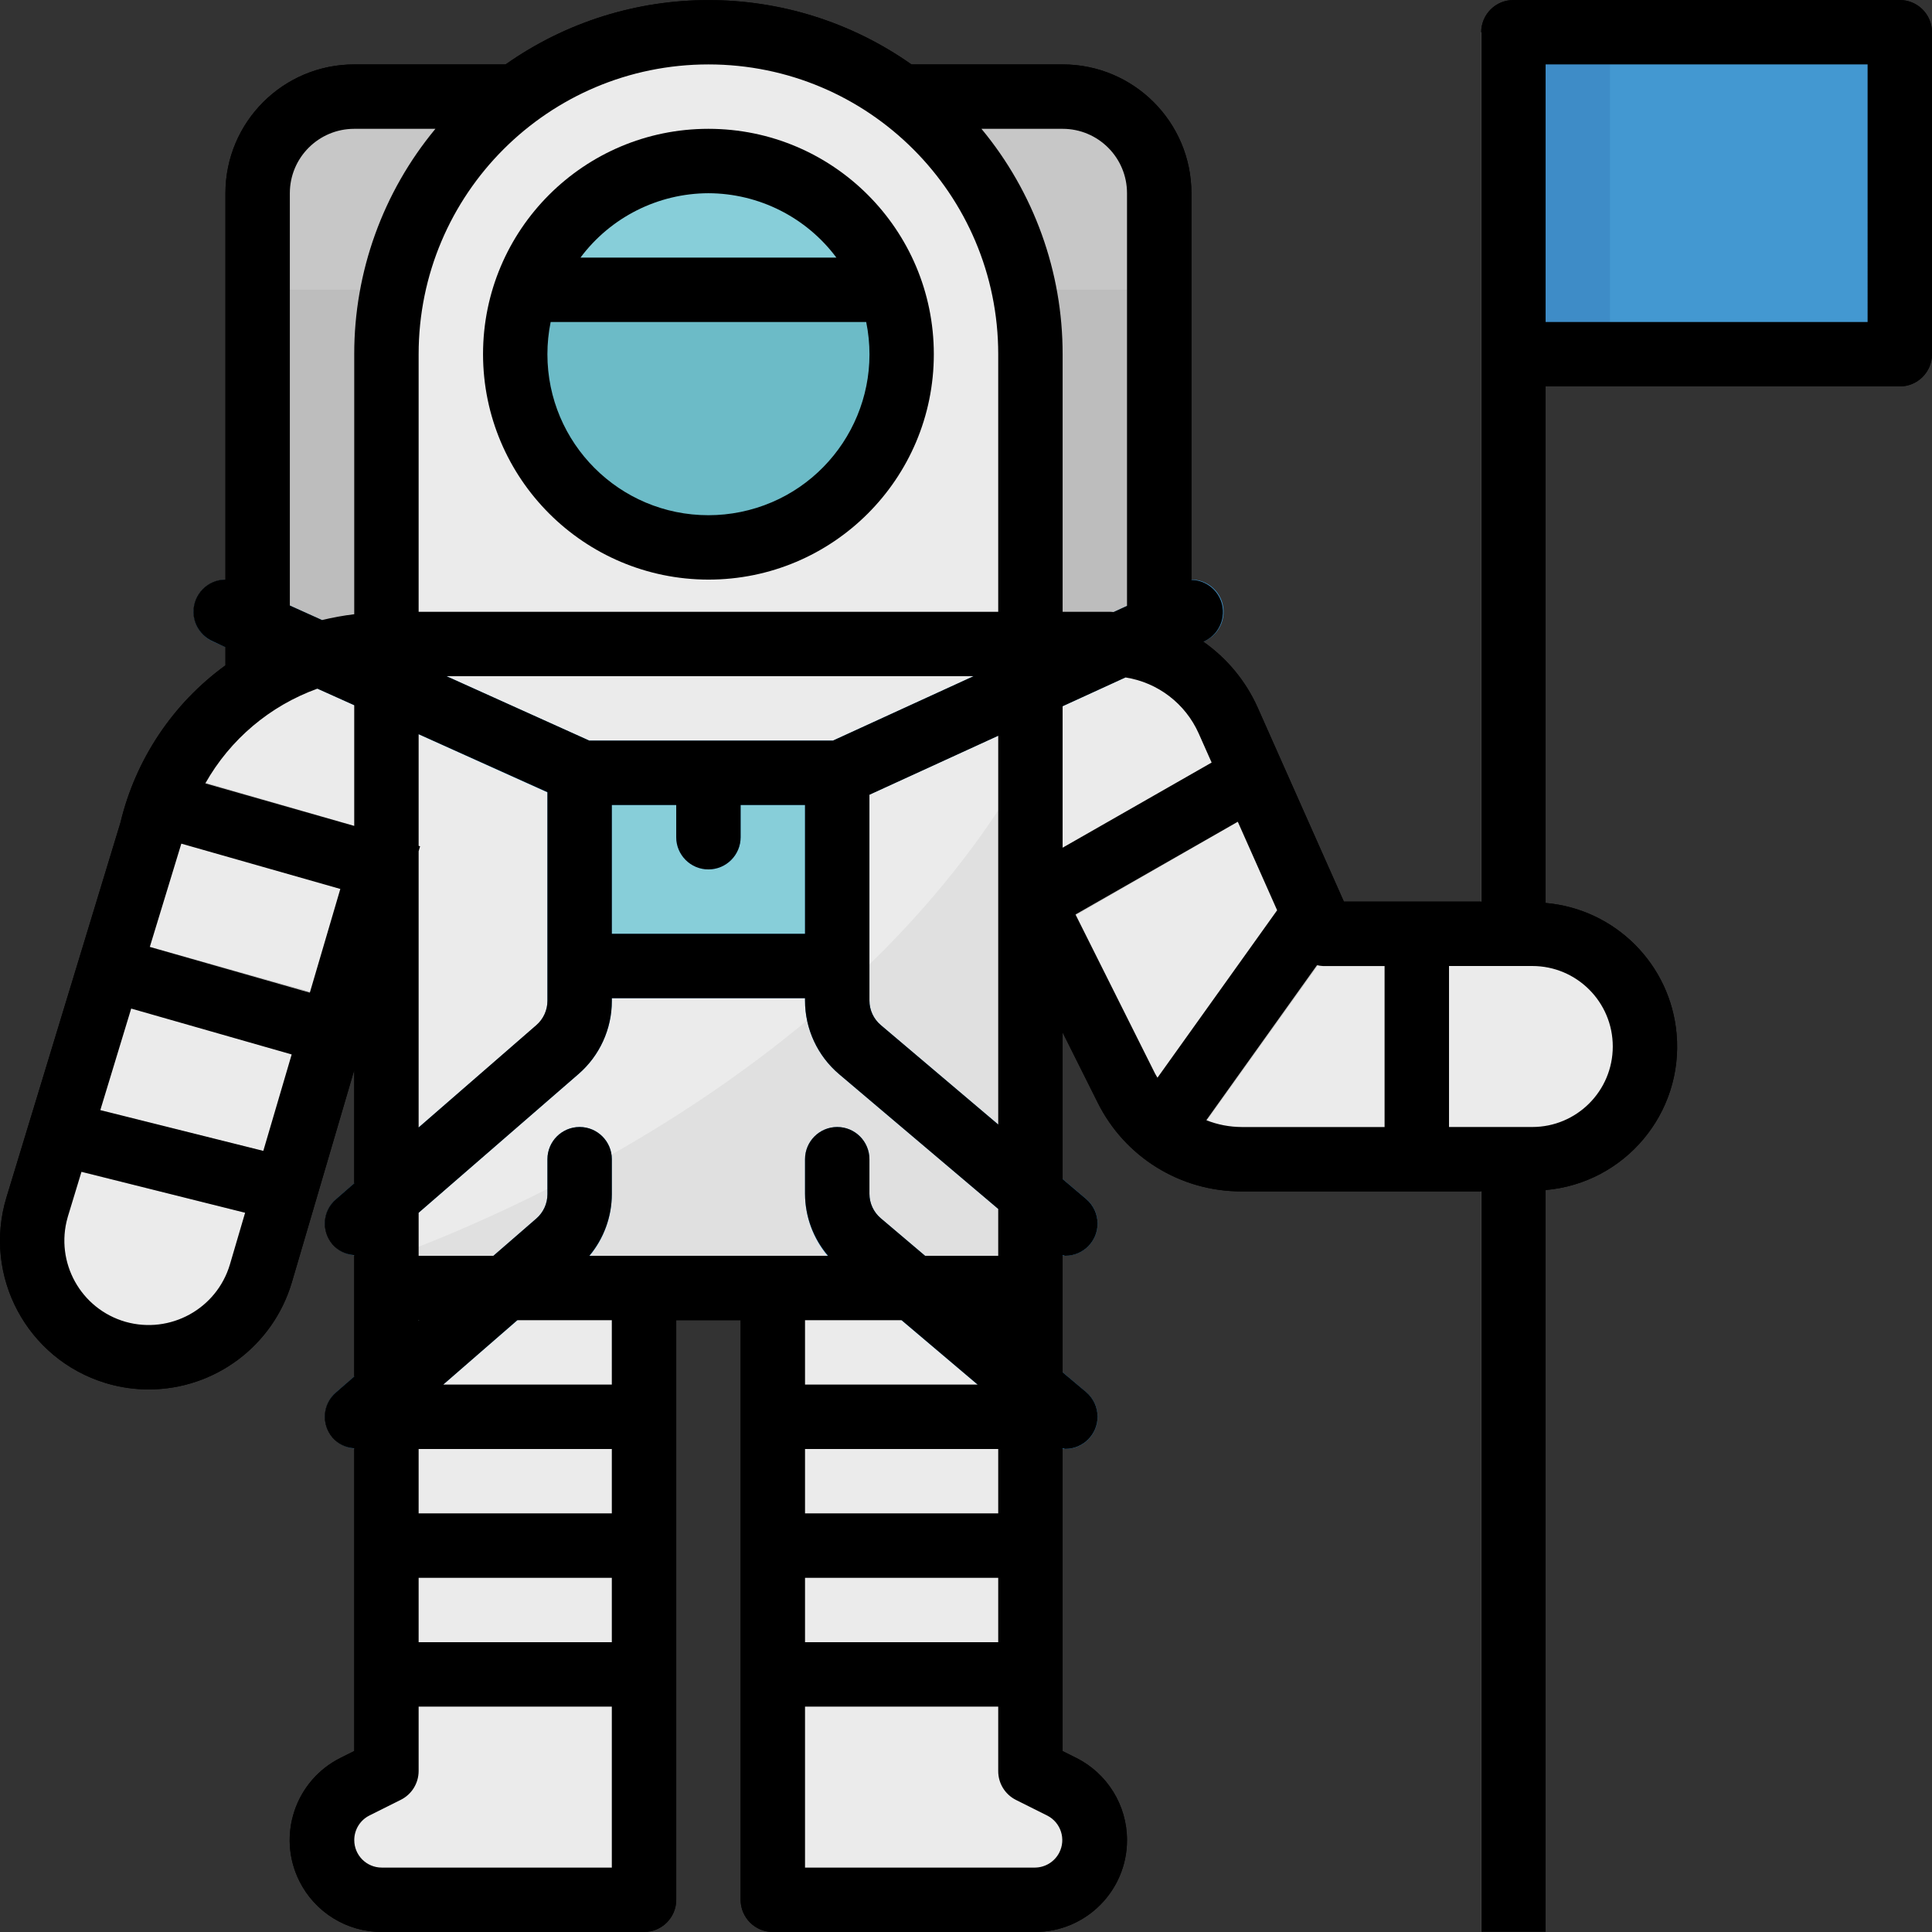 <?xml version="1.0" encoding="iso-8859-1"?>
<!-- Generator: Adobe Illustrator 19.0.0, SVG Export Plug-In . SVG Version: 6.00 Build 0)  -->
<svg version="1.1" id="Capa_1" xmlns="http://www.w3.org/2000/svg" xmlns:xlink="http://www.w3.org/1999/xlink" x="0px" y="0px"
	 viewBox="0 0 512.003 512.003" style="enable-background:new 0 0 512.003 512.003;" xml:space="preserve">
<rect x="0" y="0" width="512.003" height="512.003" fill="#333333" stroke="none"/>
<path id="SVGCleanerId_0" d="M187.742,153.603c32.989,0,59.732-26.743,59.732-59.732s-26.743-59.732-59.732-59.732
	S128.01,60.882,128.01,93.871C128.052,126.843,154.77,153.561,187.742,153.603z M187.742,136.537
	c-23.56,0.009-42.666-19.097-42.674-42.657c0-2.867,0.29-5.734,0.862-8.542h83.625c4.71,23.091-10.18,45.627-33.271,50.337
	C193.476,136.247,190.618,136.537,187.742,136.537z M187.742,51.205c13.354,0.043,25.924,6.357,33.911,17.066h-67.822
	C161.827,57.562,174.388,51.239,187.742,51.205z"/>
<path id="SVGCleanerId_1" d="M28.632,366.711c3.507,0.998,7.134,1.51,10.777,1.51c17.51-0.017,32.921-11.537,37.913-28.313
	l16.554-56.319v30.003l-4.855,4.215c-3.558,3.089-3.934,8.473-0.853,12.032c1.468,1.638,3.516,2.645,5.709,2.79v32.162l-4.855,4.215
	c-3.558,3.089-3.934,8.473-0.853,12.032c1.468,1.638,3.516,2.645,5.709,2.79v80.212l-3.601,1.801
	c-12.04,5.99-16.947,20.616-10.948,32.656c4.122,8.286,12.586,13.517,21.836,13.5h69.511c4.71,0,8.533-3.823,8.533-8.533V349.867
	h17.066v153.597c0,4.71,3.823,8.533,8.533,8.533h69.511c13.448,0,24.354-10.905,24.354-24.354c0-9.224-5.214-17.664-13.465-21.785
	l-3.601-1.8v-80.212c0.239,0.051,0.478,0.094,0.725,0.128c4.71,0,8.533-3.814,8.542-8.525c0-2.509-1.101-4.89-3.021-6.519
	l-6.246-5.265v-30.993c0.239,0.051,0.478,0.094,0.725,0.128c4.71,0,8.533-3.814,8.542-8.525c0-2.509-1.101-4.89-3.021-6.519
	l-6.246-5.291v-38.852l9.267,18.534c7.185,14.498,21.982,23.645,38.16,23.586h63.504v196.263h17.066V315.376
	c21.009-1.835,36.556-20.36,34.713-41.369c-1.613-18.466-16.256-33.1-34.713-34.713V102.404h93.865c4.71,0,8.533-3.823,8.533-8.533
	V8.539c0-4.71-3.823-8.533-8.533-8.533H401.072c-4.71,0-8.533,3.823-8.533,8.533v230.396h-36.394l-22.86-51.455
	c-3.132-6.997-8.098-13.013-14.378-17.408l0.384-0.179c4.241-2.057,6.016-7.159,3.968-11.4c-1.399-2.893-4.301-4.753-7.518-4.813
	V51.205c0-18.85-15.283-34.133-34.133-34.133h-40.063c-32.247-22.732-75.314-22.732-107.561,0H93.877
	c-18.85,0-34.133,15.283-34.133,34.133v102.398c-4.71,0.034-8.499,3.891-8.465,8.601c0.026,3.302,1.954,6.298,4.958,7.68
	l3.507,1.638v4.804c-13.952,10.129-23.816,24.917-27.827,41.693L1.718,317.304c-6.34,20.838,5.41,42.871,26.257,49.211
	C28.197,366.583,28.41,366.643,28.632,366.711z M33.291,350.302c-11.887-3.396-18.764-15.786-15.368-27.673
	c0.034-0.119,0.068-0.239,0.102-0.358l3.567-11.725l43.366,10.846l-4.028,13.704C57.423,346.863,45.118,353.63,33.291,350.302z
	 M84.106,182.497l9.77,4.386v31.999L54.411,207.61c6.579-11.665,17.126-20.574,29.721-25.113H84.106z M264.541,435.199h-51.199
	v-17.066h51.199V435.199z M264.541,401.066h-51.199v-17.066h51.199V401.066z M233.429,322.859c-1.92-1.613-3.021-3.994-3.021-6.502
	v-9.156c0-4.71-3.823-8.533-8.533-8.533c-4.71,0-8.533,3.823-8.533,8.533v9.156c0.026,6.033,2.193,11.861,6.118,16.443h-63.291
	c3.84-4.574,5.956-10.351,5.973-16.324v-9.276c0-4.71-3.823-8.533-8.533-8.533s-8.533,3.823-8.533,8.533v9.276
	c0,2.475-1.075,4.83-2.944,6.451l-11.375,9.873h-19.814v-11.409l42.376-36.77c5.606-4.864,8.823-11.921,8.823-19.345v-0.742h51.199
	v0.623c-0.009,7.526,3.311,14.677,9.062,19.532l42.137,35.686V332.8h-19.379L233.429,322.859z M187.742,230.402
	c4.71,0,8.533-3.823,8.533-8.533v-8.533h17.066v34.133h-51.199v-34.133h17.066v8.533
	C179.209,226.579,183.032,230.402,187.742,230.402z M220.748,196.269h-64.579l-37.836-17.066h139.671L220.748,196.269z
	 M90.191,235.582l-8.081,27.485L39.7,250.95l8.354-27.374L90.191,235.582z M77.297,279.442l-7.518,25.557l-43.195-10.803
	l8.183-26.914L77.297,279.442z M110.943,225.581l0.384-1.306l-0.384-0.111v-29.602l34.133,15.36v55.295
	c0,2.475-1.075,4.83-2.944,6.451l-31.189,27.127V225.581z M110.943,349.867h0.145l-0.145,0.128V349.867z M110.943,418.132h51.199
	v17.066h-51.199C110.943,435.199,110.943,418.132,110.943,418.132z M110.943,401.066v-17.066h51.199v17.066H110.943z
	 M101.164,494.931c-4.028,0-7.287-3.268-7.279-7.296c0-2.756,1.562-5.282,4.028-6.511l8.311-4.156
	c2.893-1.442,4.719-4.403,4.719-7.637v-17.066h51.199v42.666H101.164z M162.142,366.933h-44.68l19.626-17.066h25.053V366.933z
	 M238.941,349.867l20.155,17.066h-45.755v-17.066H238.941z M274.362,494.931h-61.021v-42.666h51.199v17.066
	c-0.017,3.251,1.809,6.229,4.719,7.68l8.311,4.156c3.575,1.843,4.983,6.238,3.14,9.813c-1.237,2.398-3.695,3.917-6.391,3.951
	L274.362,494.931L274.362,494.931z M233.429,271.66c-1.92-1.613-3.021-3.994-3.021-6.502v-54.544l34.133-15.633v103.03
	L233.429,271.66z M285.02,242.348l43.007-24.584l10.428,23.466l-31.709,44.373c-0.205-0.375-0.452-0.708-0.64-1.092L285.02,242.348z
	 M319.674,296.884l29.354-41.104c0.503,0.128,1.024,0.205,1.544,0.23h16.367v42.666h-37.904c-3.191-0.017-6.357-0.623-9.327-1.8
	L319.674,296.884z M427.405,277.335c0,11.784-9.549,21.333-21.333,21.333h-22.067v-42.666h22.067
	C417.857,256.002,427.405,265.55,427.405,277.335z M494.937,85.338h-85.332V17.072h85.332V85.338z M317.685,194.409l3.413,7.68
	l-39.492,22.562v-37.495l16.657-7.629C306.848,180.867,314.161,186.473,317.685,194.409z M298.673,51.205v109.361l-3.55,1.63
	c-0.282,0-0.555-0.06-0.853-0.06h-12.663V93.871c0.026-21.811-7.586-42.939-21.512-59.732h21.512
	C291.036,34.139,298.673,41.776,298.673,51.205z M264.541,93.871v68.266H110.943V93.871c0-42.418,34.38-76.799,76.799-76.799
	S264.541,51.452,264.541,93.871z M93.877,34.139h21.512C101.463,50.932,93.851,72.06,93.877,93.871v68.906
	c-2.876,0.35-5.717,0.87-8.533,1.545l-8.533-3.848V51.205C76.81,41.776,84.456,34.139,93.877,34.139z"/>
<rect x="401.063" y="8.531" style="fill:#4398D1;" width="102.398" height="85.332"/>
<rect x="392.53" y="8.531" style="fill:#C7C7C7;" width="17.066" height="503.458"/>
<rect x="409.596" y="8.531" style="fill:#3E8CC7;" width="17.066" height="85.332"/>
<path style="fill:#C7C7C7;" d="M281.607,25.605H93.877c-14.139,0-25.6,11.46-25.6,25.6v162.131h238.929V51.205
	C307.207,37.066,295.747,25.605,281.607,25.605z"/>
<rect x="68.269" y="76.796" style="fill:#BDBDBD;" width="238.929" height="136.531"/>
<path style="fill:#EBEBEB;" d="M40.118,220.478L9.893,319.779c-4.966,16.333,4.25,33.604,20.582,38.579
	c0.171,0.051,0.333,0.102,0.503,0.145l0,0c16.324,4.668,33.356-4.71,38.152-21l34.013-115.633V170.67
	C73.15,170.695,47.081,191.294,40.118,220.478z"/>
<g>
	<polygon style="fill:#C7C7C7;" points="13.332,308.472 73.261,323.456 78.082,307.073 18.298,292.131 	"/>
	<polygon style="fill:#C7C7C7;" points="26.567,264.927 85.6,281.507 90.421,265.132 31.533,248.595 	"/>
	<path style="fill:#C7C7C7;" d="M103.144,221.869v-0.35l-56.959-16.512c-2.679,4.872-4.719,10.069-6.067,15.471l-0.145,0.486
		l58.486,16.955L103.144,221.869z"/>
</g>
<path style="fill:#EBEBEB;" d="M406.072,247.468h-55.466l-25.122-56.532c-5.478-12.33-17.706-20.266-31.197-20.266h-29.747v68.266
	h8.533l25.429,49.399c5.785,11.562,17.604,18.867,30.532,18.867h77.038c16.495,0,29.866-13.372,29.866-29.866
	C435.938,260.84,422.567,247.468,406.072,247.468z"/>
<g>
	<rect x="366.93" y="247.46" style="fill:#C7C7C7;" width="17.066" height="59.732"/>
	<path style="fill:#C7C7C7;" d="M350.606,247.468l-6.263-14.088l-42.811,59.818c3.413,4.676,7.97,8.405,13.226,10.837l40.481-56.567
		L350.606,247.468L350.606,247.468z"/>
	<polygon style="fill:#C7C7C7;" points="328.54,197.831 273.808,229.335 273.808,238.935 277.724,246.769 335.511,213.515 	"/>
</g>
<rect x="153.601" y="204.794" style="fill:#4398D1;" width="68.266" height="51.199"/>
<path style="fill:#EBEBEB;" d="M273.074,170.67H102.41V93.871c0-47.129,38.203-85.332,85.332-85.332l0,0
	c47.129,0,85.332,38.203,85.332,85.332V170.67z"/>
<circle style="fill:#6CBBC7;" cx="187.733" cy="93.862" r="51.199"/>
<g>
	<path style="fill:#EBEBEB;" d="M102.41,341.333v127.998l-8.32,4.164c-7.816,3.908-10.982,13.414-7.065,21.231
		c2.679,5.359,8.158,8.738,14.139,8.738h69.511V341.333L102.41,341.333L102.41,341.333z"/>
	<rect x="102.402" y="170.661" style="fill:#EBEBEB;" width="170.664" height="170.664"/>
	<path style="fill:#EBEBEB;" d="M273.074,341.333v127.998l8.32,4.164c5.359,2.679,8.747,8.158,8.747,14.148l0,0
		c0,8.738-7.083,15.821-15.821,15.821l0,0h-69.511V341.333"/>
</g>
<g>
	<rect x="204.8" y="401.057" style="fill:#C7C7C7;" width="68.266" height="17.066"/>
	<rect x="204.8" y="366.925" style="fill:#C7C7C7;" width="68.266" height="17.066"/>
	<rect x="204.8" y="435.19" style="fill:#C7C7C7;" width="68.266" height="17.066"/>
	<rect x="102.402" y="401.057" style="fill:#C7C7C7;" width="68.266" height="17.066"/>
	<rect x="102.402" y="366.925" style="fill:#C7C7C7;" width="68.266" height="17.066"/>
	<rect x="102.402" y="435.19" style="fill:#C7C7C7;" width="68.266" height="17.066"/>
</g>
<path style="fill:#87CED9;" d="M187.742,42.672c-21.683,0.017-40.993,13.696-48.221,34.133h96.425
	C228.727,56.368,209.416,42.697,187.742,42.672z"/>
<path style="fill:#E0E0E0;" d="M102.41,333.654v7.68h170.664v-140.55C230.297,277.335,145.187,318.021,102.41,333.654z"/>
<rect x="153.601" y="204.794" style="fill:#87CED9;" width="68.266" height="51.199"/>
<g>
	<path style="fill:#4398D1;" d="M323.496,158.578c-1.963-4.275-7.023-6.161-11.306-4.198l-91.442,41.889h-64.579l-92.918-41.906
		c-4.326-1.869-9.352,0.119-11.221,4.446c-1.826,4.232,0.034,9.148,4.207,11.11l88.839,40.072v55.295
		c0,2.475-1.067,4.821-2.935,6.443l-53.119,46.079c-3.516,3.14-3.823,8.533-0.691,12.049c3.072,3.447,8.337,3.823,11.87,0.845
		l53.119-46.079c5.606-4.864,8.823-11.921,8.823-19.336v-0.751h51.199v0.623c-0.009,7.535,3.311,14.677,9.062,19.541l54.425,46.079
		c3.592,3.046,8.977,2.603,12.032-0.998s2.603-8.977-0.998-12.032l-54.433-46.079c-1.92-1.621-3.021-4.011-3.021-6.519v-54.544
		l88.882-40.72C323.582,167.931,325.459,162.862,323.496,158.578C323.505,158.578,323.496,158.578,323.496,158.578z
		 M162.142,213.336h17.066v8.533c0,4.71,3.823,8.533,8.533,8.533c4.71,0,8.533-3.823,8.533-8.533v-8.533h17.066v34.133h-51.199
		V213.336z"/>
	<path style="fill:#4398D1;" d="M153.609,298.668c-4.71,0-8.533,3.823-8.533,8.533v9.284c0,2.475-1.067,4.821-2.935,6.443
		l-53.119,46.079c-3.516,3.14-3.823,8.533-0.691,12.049c3.072,3.447,8.337,3.823,11.87,0.845l53.119-46.079
		c5.606-4.864,8.823-11.921,8.823-19.336v-9.284C162.142,302.482,158.328,298.668,153.609,298.668z"/>
	<path style="fill:#4398D1;" d="M233.429,322.868c-1.911-1.621-3.021-4.002-3.021-6.511v-9.156c0-4.71-3.823-8.533-8.533-8.533
		c-4.71,0-8.533,3.823-8.533,8.533v9.156c-0.009,7.535,3.311,14.686,9.062,19.541l54.425,46.079
		c3.592,3.046,8.977,2.603,12.032-0.998s2.603-8.977-0.998-12.032L233.429,322.868z"/>
</g>
<g>
	<path id="SVGCleanerId_0_1_" d="M187.742,153.603c32.989,0,59.732-26.743,59.732-59.732s-26.743-59.732-59.732-59.732
		S128.01,60.882,128.01,93.871C128.052,126.843,154.77,153.561,187.742,153.603z M187.742,136.537
		c-23.56,0.009-42.666-19.097-42.674-42.657c0-2.867,0.29-5.734,0.862-8.542h83.625c4.71,23.091-10.18,45.627-33.271,50.337
		C193.476,136.247,190.618,136.537,187.742,136.537z M187.742,51.205c13.354,0.043,25.924,6.357,33.911,17.066h-67.822
		C161.827,57.562,174.388,51.239,187.742,51.205z"/>
</g>
<g>
	<path id="SVGCleanerId_1_1_" d="M28.632,366.711c3.507,0.998,7.134,1.51,10.777,1.51c17.51-0.017,32.921-11.537,37.913-28.313
		l16.554-56.319v30.003l-4.855,4.215c-3.558,3.089-3.934,8.473-0.853,12.032c1.468,1.638,3.516,2.645,5.709,2.79v32.162
		l-4.855,4.215c-3.558,3.089-3.934,8.473-0.853,12.032c1.468,1.638,3.516,2.645,5.709,2.79v80.212l-3.601,1.801
		c-12.04,5.99-16.947,20.616-10.948,32.656c4.122,8.286,12.586,13.517,21.836,13.5h69.511c4.71,0,8.533-3.823,8.533-8.533V349.867
		h17.066v153.597c0,4.71,3.823,8.533,8.533,8.533h69.511c13.448,0,24.354-10.905,24.354-24.354c0-9.224-5.214-17.664-13.465-21.785
		l-3.601-1.8v-80.212c0.239,0.051,0.478,0.094,0.725,0.128c4.71,0,8.533-3.814,8.542-8.525c0-2.509-1.101-4.89-3.021-6.519
		l-6.246-5.265v-30.993c0.239,0.051,0.478,0.094,0.725,0.128c4.71,0,8.533-3.814,8.542-8.525c0-2.509-1.101-4.89-3.021-6.519
		l-6.246-5.291v-38.852l9.267,18.534c7.185,14.498,21.982,23.645,38.16,23.586h63.504v196.263h17.066V315.376
		c21.009-1.835,36.556-20.36,34.713-41.369c-1.613-18.466-16.256-33.1-34.713-34.713V102.404h93.865c4.71,0,8.533-3.823,8.533-8.533
		V8.539c0-4.71-3.823-8.533-8.533-8.533H401.072c-4.71,0-8.533,3.823-8.533,8.533v230.396h-36.394l-22.86-51.455
		c-3.132-6.997-8.098-13.013-14.378-17.408l0.384-0.179c4.241-2.057,6.016-7.159,3.968-11.4c-1.399-2.893-4.301-4.753-7.518-4.813
		V51.205c0-18.85-15.283-34.133-34.133-34.133h-40.063c-32.247-22.732-75.314-22.732-107.561,0H93.877
		c-18.85,0-34.133,15.283-34.133,34.133v102.398c-4.71,0.034-8.499,3.891-8.465,8.601c0.026,3.302,1.954,6.298,4.958,7.68
		l3.507,1.638v4.804c-13.952,10.129-23.816,24.917-27.827,41.693L1.718,317.304c-6.34,20.838,5.41,42.871,26.257,49.211
		C28.197,366.583,28.41,366.643,28.632,366.711z M33.291,350.302c-11.887-3.396-18.764-15.786-15.368-27.673
		c0.034-0.119,0.068-0.239,0.102-0.358l3.567-11.725l43.366,10.846l-4.028,13.704C57.423,346.863,45.118,353.63,33.291,350.302z
		 M84.106,182.497l9.77,4.386v31.999L54.411,207.61c6.579-11.665,17.126-20.574,29.721-25.113H84.106z M264.541,435.199h-51.199
		v-17.066h51.199V435.199z M264.541,401.066h-51.199v-17.066h51.199V401.066z M233.429,322.859c-1.92-1.613-3.021-3.994-3.021-6.502
		v-9.156c0-4.71-3.823-8.533-8.533-8.533c-4.71,0-8.533,3.823-8.533,8.533v9.156c0.026,6.033,2.193,11.861,6.118,16.443h-63.291
		c3.84-4.574,5.956-10.351,5.973-16.324v-9.276c0-4.71-3.823-8.533-8.533-8.533s-8.533,3.823-8.533,8.533v9.276
		c0,2.475-1.075,4.83-2.944,6.451l-11.375,9.873h-19.814v-11.409l42.376-36.77c5.606-4.864,8.823-11.921,8.823-19.345v-0.742h51.199
		v0.623c-0.009,7.526,3.311,14.677,9.062,19.532l42.137,35.686V332.8h-19.379L233.429,322.859z M187.742,230.402
		c4.71,0,8.533-3.823,8.533-8.533v-8.533h17.066v34.133h-51.199v-34.133h17.066v8.533
		C179.209,226.579,183.032,230.402,187.742,230.402z M220.748,196.269h-64.579l-37.836-17.066h139.671L220.748,196.269z
		 M90.191,235.582l-8.081,27.485L39.7,250.95l8.354-27.374L90.191,235.582z M77.297,279.442l-7.518,25.557l-43.195-10.803
		l8.183-26.914L77.297,279.442z M110.943,225.581l0.384-1.306l-0.384-0.111v-29.602l34.133,15.36v55.295
		c0,2.475-1.075,4.83-2.944,6.451l-31.189,27.127V225.581z M110.943,349.867h0.145l-0.145,0.128V349.867z M110.943,418.132h51.199
		v17.066h-51.199C110.943,435.199,110.943,418.132,110.943,418.132z M110.943,401.066v-17.066h51.199v17.066H110.943z
		 M101.164,494.931c-4.028,0-7.287-3.268-7.279-7.296c0-2.756,1.562-5.282,4.028-6.511l8.311-4.156
		c2.893-1.442,4.719-4.403,4.719-7.637v-17.066h51.199v42.666H101.164z M162.142,366.933h-44.68l19.626-17.066h25.053V366.933z
		 M238.941,349.867l20.155,17.066h-45.755v-17.066H238.941z M274.362,494.931h-61.021v-42.666h51.199v17.066
		c-0.017,3.251,1.809,6.229,4.719,7.68l8.311,4.156c3.575,1.843,4.983,6.238,3.14,9.813c-1.237,2.398-3.695,3.917-6.391,3.951
		L274.362,494.931L274.362,494.931z M233.429,271.66c-1.92-1.613-3.021-3.994-3.021-6.502v-54.544l34.133-15.633v103.03
		L233.429,271.66z M285.02,242.348l43.007-24.584l10.428,23.466l-31.709,44.373c-0.205-0.375-0.452-0.708-0.64-1.092L285.02,242.348
		z M319.674,296.884l29.354-41.104c0.503,0.128,1.024,0.205,1.544,0.23h16.367v42.666h-37.904c-3.191-0.017-6.357-0.623-9.327-1.8
		L319.674,296.884z M427.405,277.335c0,11.784-9.549,21.333-21.333,21.333h-22.067v-42.666h22.067
		C417.857,256.002,427.405,265.55,427.405,277.335z M494.937,85.338h-85.332V17.072h85.332V85.338z M317.685,194.409l3.413,7.68
		l-39.492,22.562v-37.495l16.657-7.629C306.848,180.867,314.161,186.473,317.685,194.409z M298.673,51.205v109.361l-3.55,1.63
		c-0.282,0-0.555-0.06-0.853-0.06h-12.663V93.871c0.026-21.811-7.586-42.939-21.512-59.732h21.512
		C291.036,34.139,298.673,41.776,298.673,51.205z M264.541,93.871v68.266H110.943V93.871c0-42.418,34.38-76.799,76.799-76.799
		S264.541,51.452,264.541,93.871z M93.877,34.139h21.512C101.463,50.932,93.851,72.06,93.877,93.871v68.906
		c-2.876,0.35-5.717,0.87-8.533,1.545l-8.533-3.848V51.205C76.81,41.776,84.456,34.139,93.877,34.139z"/>
</g>
<g>
</g>
<g>
</g>
<g>
</g>
<g>
</g>
<g>
</g>
<g>
</g>
<g>
</g>
<g>
</g>
<g>
</g>
<g>
</g>
<g>
</g>
<g>
</g>
<g>
</g>
<g>
</g>
<g>
</g>
</svg>
